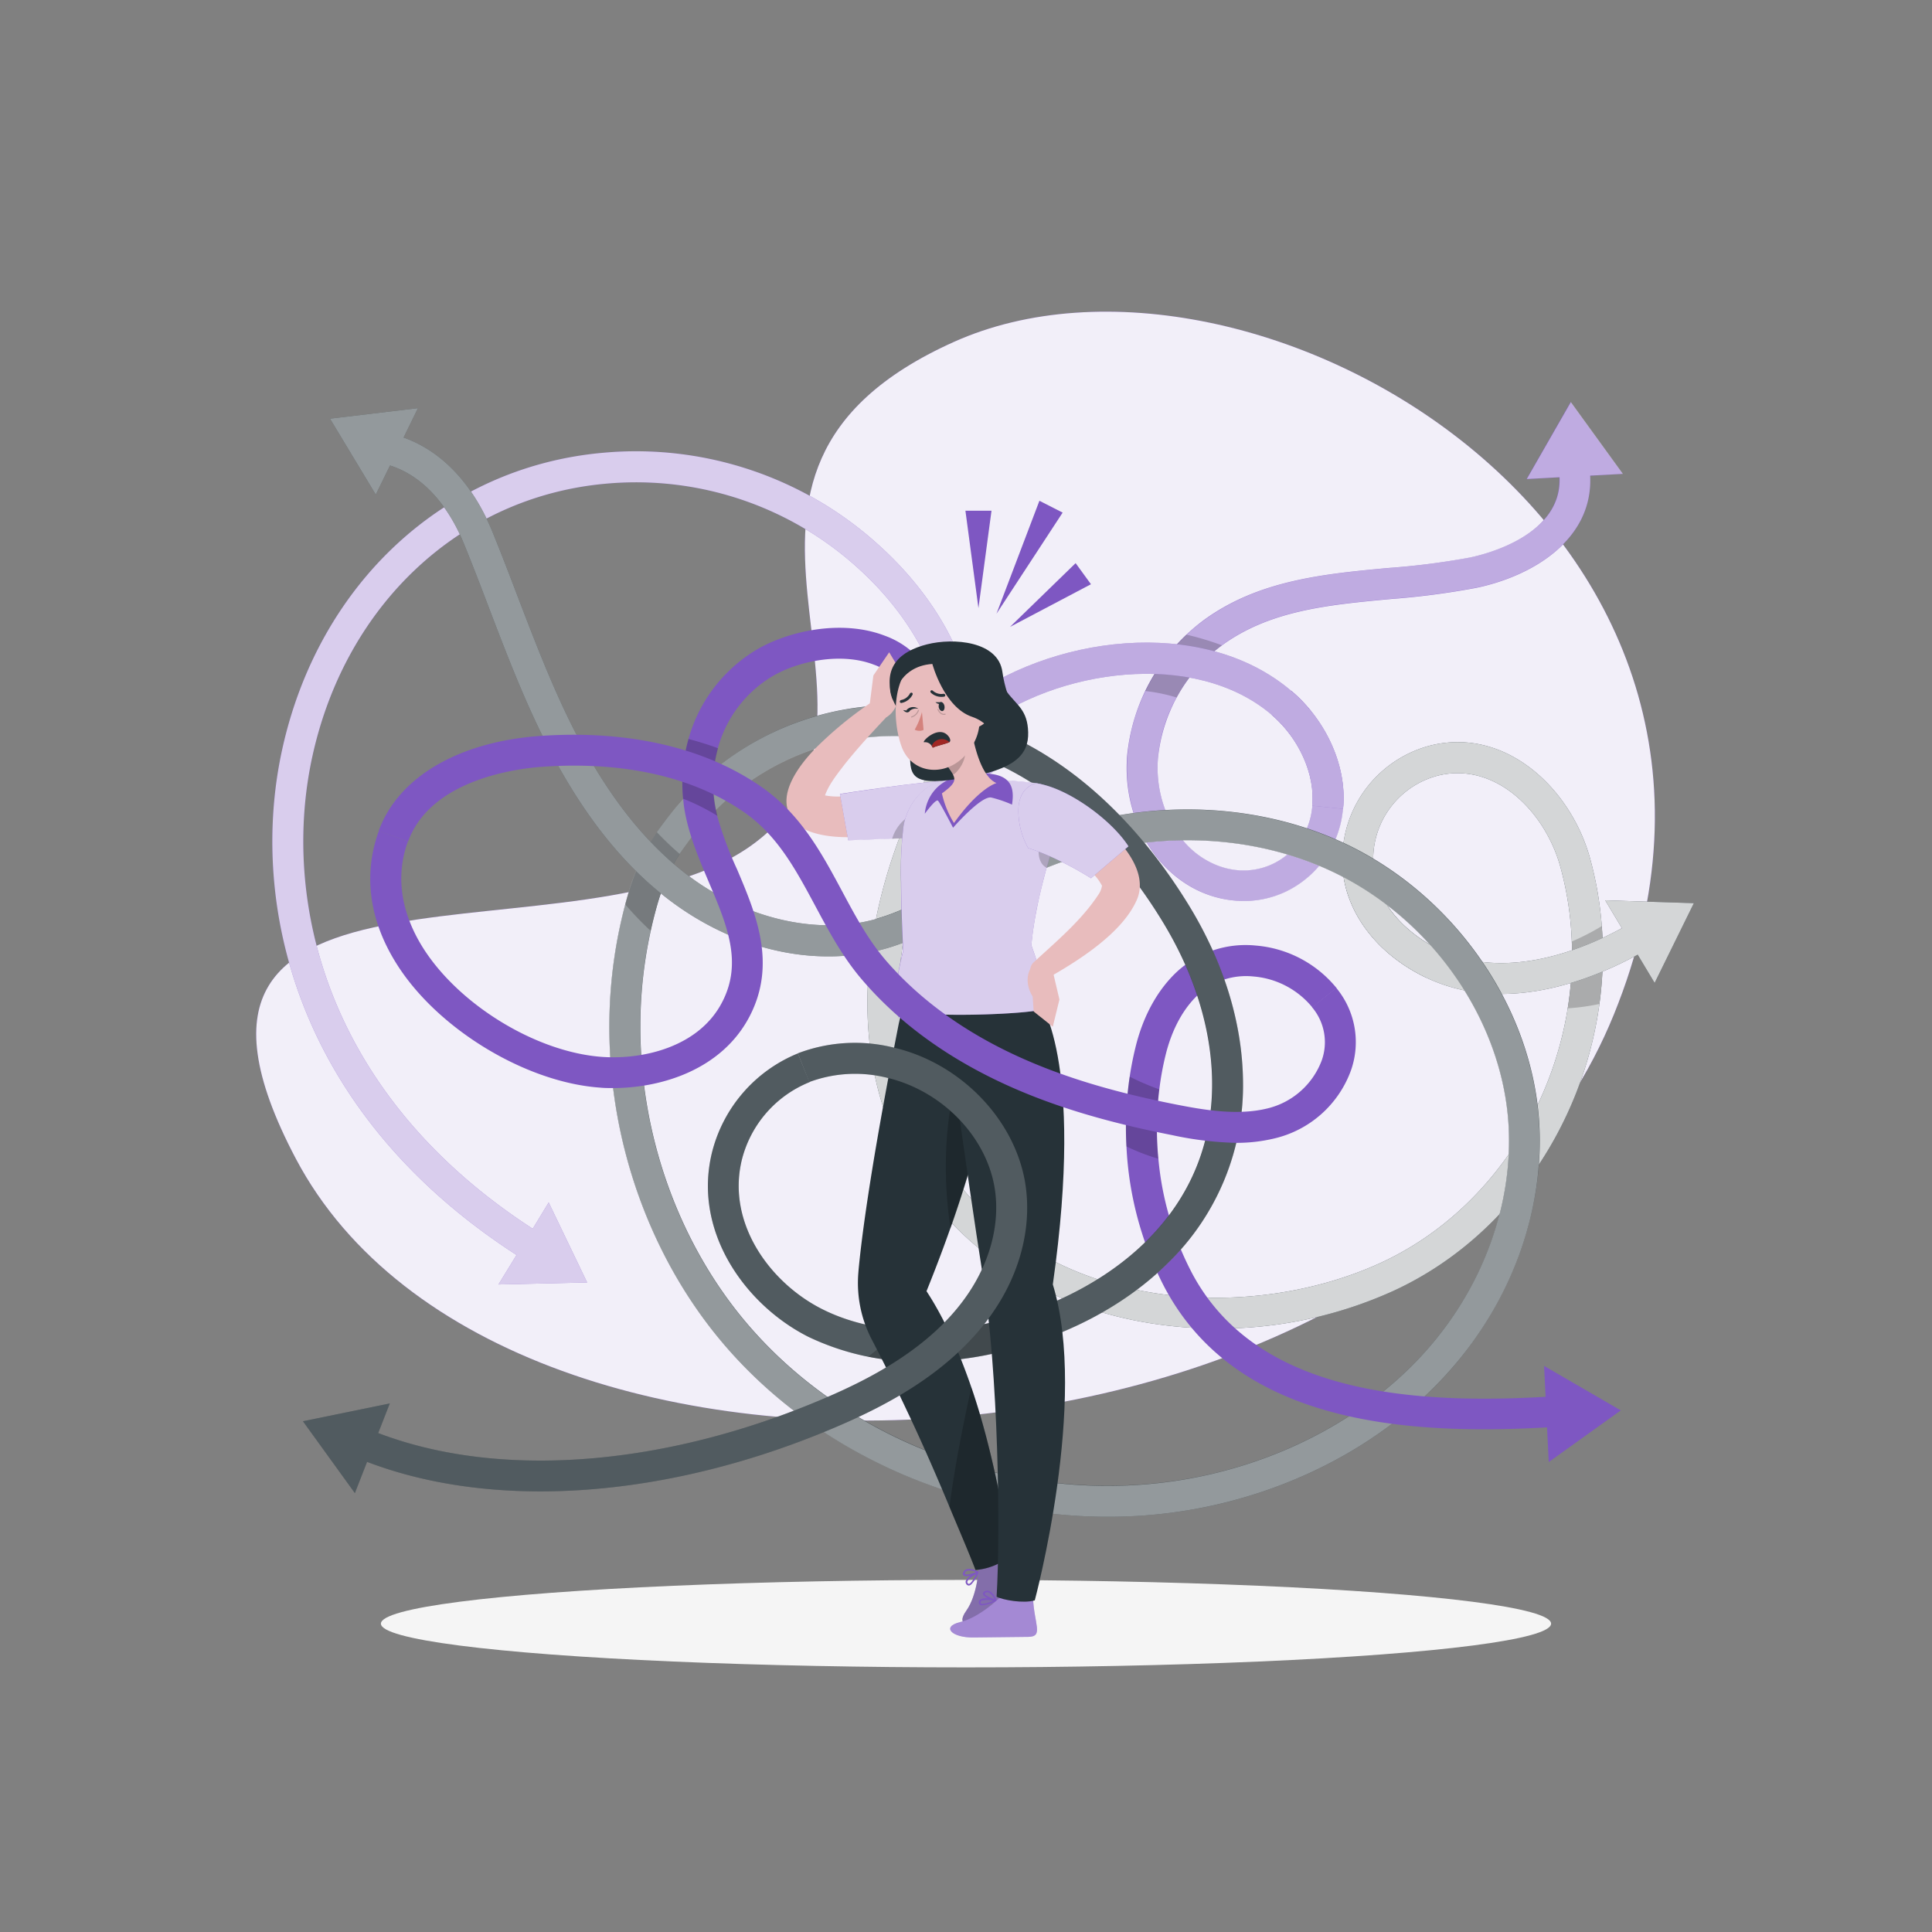 <svg xmlns="http://www.w3.org/2000/svg" viewBox="0 0 500 500"><rect x="0" y="0" width="500" height="500" fill="#808080" stroke="none"/><g id="freepik--background-simple--inject-65"><path d="M246.81,88.51c-76.74,34.52-7.07,96.06-51.38,129.57s-164.78-5.23-118.86,81.8c54,102.22,290.18,88,341.11-37.36S323.55,54,246.81,88.51Z" style="fill:#7E57C2"></path><path d="M246.81,88.51c-76.74,34.52-7.07,96.06-51.38,129.57s-164.78-5.23-118.86,81.8c54,102.22,290.18,88,341.11-37.36S323.55,54,246.81,88.51Z" style="fill:#fff;opacity:0.9"></path></g><g id="freepik--Shadow--inject-65"><ellipse id="freepik--path--inject-65" cx="250" cy="420.2" rx="151.42" ry="11.32" style="fill:#f5f5f5"></ellipse></g><g id="freepik--Character--inject-65"><path d="M227.9,141.5a93.43,93.43,0,0,0-72.07-24.3C115,120.92,82.5,151,73.05,193.87c-8.7,39.48,3.07,93.72,60.63,130.92L129,332.42l22.95-.52L142,311.19,137.87,318c-54-35-65.11-85.61-57-122.38,8.68-39.38,38.39-67,75.7-70.42a85.44,85.44,0,0,1,65.94,22.24c12.78,11.66,21,26.62,21,38.09h8C251.54,171.67,242.48,154.81,227.9,141.5Z" style="fill:#7E57C2"></path><path d="M227.9,141.5a93.43,93.43,0,0,0-72.07-24.3C115,120.92,82.5,151,73.05,193.87c-8.7,39.48,3.07,93.72,60.63,130.92L129,332.42l22.95-.52L142,311.19,137.87,318c-54-35-65.11-85.61-57-122.38,8.68-39.38,38.39-67,75.7-70.42a85.44,85.44,0,0,1,65.94,22.24c12.78,11.66,21,26.62,21,38.09h8C251.54,171.67,242.48,154.81,227.9,141.5Z" style="fill:#fff;opacity:0.7"></path><path d="M413.93,259.82c-4.31,31.69-24.09,60.83-53.34,74.27a109.29,109.29,0,0,1-45.39,9.74,111,111,0,0,1-17.55-1.39c-22.79-3.66-42.46-14.51-55.39-30.56-29-36-18.17-84.73,1.65-118.3l6.89,4.07C232.34,228.91,222,274,248.49,306.86c26.7,33.15,76,35,108.76,20,26.1-12,43.95-37.68,48.47-65.87a88.32,88.32,0,0,0,1.06-17.29,84.23,84.23,0,0,0-3-19.51c-4-14.29-16.8-27-31.46-23.51a22.37,22.37,0,0,0-16.74,24.67c1.35,9.76,9.66,17,17,20.45L369.12,253c-11.92-5.69-19.95-15.62-21.46-26.59a30.43,30.43,0,0,1,22.81-33.54c19.35-4.61,36,11.21,41,29.15a91.3,91.3,0,0,1,3.07,17.69A95.2,95.2,0,0,1,413.93,259.82Z" style="fill:#263238"></path><g style="opacity:0.8"><path d="M413.93,259.82c-4.31,31.69-24.09,60.83-53.34,74.27a109.29,109.29,0,0,1-45.39,9.74,111,111,0,0,1-17.55-1.39c-22.79-3.66-42.46-14.51-55.39-30.56-29-36-18.17-84.73,1.65-118.3l6.89,4.07C232.34,228.91,222,274,248.49,306.86c26.7,33.15,76,35,108.76,20,26.1-12,43.95-37.68,48.47-65.87a88.32,88.32,0,0,0,1.06-17.29,84.23,84.23,0,0,0-3-19.51c-4-14.29-16.8-27-31.46-23.51a22.37,22.37,0,0,0-16.74,24.67c1.35,9.76,9.66,17,17,20.45L369.12,253c-11.92-5.69-19.95-15.62-21.46-26.59a30.43,30.43,0,0,1,22.81-33.54c19.35-4.61,36,11.21,41,29.15a91.3,91.3,0,0,1,3.07,17.69A95.2,95.2,0,0,1,413.93,259.82Z" style="fill:#fff"></path></g><path d="M413.93,259.82a54.8,54.8,0,0,1-8.21,1.13,88.32,88.32,0,0,0,1.06-17.29,62.91,62.91,0,0,0,7.78-4A95.2,95.2,0,0,1,413.93,259.82Z" style="opacity:0.2"></path><path d="M438.37,233.74,415.43,233l4.32,7.21c-9.95,5.42-29.95,13.81-47.19,5.59-7.32-3.49-15.63-10.69-17-20.45l-7.92,1.09c1.51,11,9.54,20.9,21.46,26.58a44.5,44.5,0,0,0,19.33,4.21c14.36,0,27.73-5.95,35.41-10.16l4.38,7.3Z" style="fill:#263238"></path><path d="M438.37,233.74,415.43,233l4.32,7.21c-9.95,5.42-29.95,13.81-47.19,5.59-7.32-3.49-15.63-10.69-17-20.45l-7.92,1.09c1.51,11,9.54,20.9,21.46,26.58a44.5,44.5,0,0,0,19.33,4.21c14.36,0,27.73-5.95,35.41-10.16l4.38,7.3Z" style="fill:#fff;opacity:0.8"></path><path d="M419.94,122.64l-13.47-18.58L395.06,124l8.48-.45c.67,15-19,19.87-23.11,20.73A191.64,191.64,0,0,1,359.18,147c-16.52,1.54-33.6,3.14-47.82,13.62a49.68,49.68,0,0,0-19.65,34.89c-1.11,13.44,4.79,26.42,15,33.07a27.81,27.81,0,0,0,15.15,4.6,25.5,25.5,0,0,0,11.07-2.5,26.27,26.27,0,0,0,14.63-21.35c1.1-10.69-4.12-22.66-13.29-30.48L329.11,185c7.12,6.07,11.35,15.54,10.52,23.57a18.08,18.08,0,0,1-10.12,14.95c-5.85,2.8-12.56,2.22-18.41-1.59-7.69-5-12.27-15.32-11.42-25.71a41.5,41.5,0,0,1,16.42-29.1c12.43-9.16,27.68-10.59,43.82-12.09a200.9,200.9,0,0,0,22.15-2.9c14.43-3,30.29-12.38,29.46-29Z" style="fill:#7E57C2"></path><path d="M411.53,123.09c.83,16.61-15,26-29.46,29a200.9,200.9,0,0,1-22.15,2.9c-16.09,1.5-31.29,2.92-43.7,12l-.12.09a41.31,41.31,0,0,0-11.6,13.42,39.58,39.58,0,0,0-4.82,15.68c-.85,10.39,3.73,20.72,11.42,25.71,5.85,3.81,12.56,4.39,18.41,1.59a18.08,18.08,0,0,0,10.12-14.95c.62-6-1.61-12.88-5.79-18.49,3.16-1.29,5.73-3.2,5.51-6,6,7.4,9.12,16.75,8.24,25.28A26.28,26.28,0,0,1,333,230.69a25.64,25.64,0,0,1-11.07,2.5,27.84,27.84,0,0,1-15.15-4.6c-10.24-6.65-16.14-19.64-15-33.07a47.14,47.14,0,0,1,4.68-16.7,50.1,50.1,0,0,1,10.67-14.59,44.55,44.55,0,0,1,4.3-3.6c14.22-10.48,31.3-12.08,47.82-13.62a189.74,189.74,0,0,0,21.26-2.77c4.09-.85,23.77-5.76,23.1-20.73l-8.48.46,11.41-19.92,13.47,18.59Z" style="fill:#fff;opacity:0.5"></path><path d="M316.22,167l-.12.09a41.31,41.31,0,0,0-11.6,13.42,44.13,44.13,0,0,0-8.11-1.67,50.1,50.1,0,0,1,10.67-14.59A73.56,73.56,0,0,1,316.22,167Z" style="opacity:0.2"></path><path d="M347.59,209.34l-8-.82c.83-8-3.4-17.5-10.52-23.57-20-17-55.82-11.78-75.49,3.6l-4.92-6.31c22.57-17.64,62.35-23.21,85.6-3.38C343.47,186.68,348.69,198.65,347.59,209.34Z" style="fill:#7E57C2"></path><g style="opacity:0.5"><path d="M347.59,209.34l-8-.82c.83-8-3.4-17.5-10.52-23.57-20-17-55.82-11.78-75.49,3.6l-4.92-6.31c22.57-17.64,62.35-23.21,85.6-3.38C343.47,186.68,348.69,198.65,347.59,209.34Z" style="fill:#fff"></path></g><path d="M286.74,392.54c-37.39,0-74.72-16.08-98.94-44.09-19.32-22.35-30.29-52.74-30.1-83.4A122.9,122.9,0,0,1,162.38,232c3.41-11.89,8.92-19.36,16.13-26.91a73.21,73.21,0,0,1,62.24-22l-1,7.93a65.21,65.21,0,0,0-55.43,19.54c-7.76,8.14-11.62,14.53-14.22,23.6a115,115,0,0,0-4.37,30.89c-.18,28.75,10.08,57.22,28.15,78.12,28.7,33.2,77.08,48.52,120.39,38.11,21.81-5.25,41.28-16.51,54.81-31.72,14.7-16.51,22.48-37.73,21.34-58.21-1.52-27.29-20-53.78-45.91-65.91-24.86-11.63-56.26-10.49-82,3-3.33,1.74-6.67,3.73-9.9,5.66-7.33,4.36-14.9,8.88-23.46,11.32l-2.2-7.69c7.56-2.16,14.36-6.21,21.57-10.5,3.32-2,6.76-4,10.27-5.87,27.87-14.62,62-15.83,89.07-3.16,28.53,13.35,48.83,42.57,50.51,72.72,1.25,22.57-7.26,45.89-23.35,64-14.61,16.42-35.54,28.55-58.92,34.18A126.07,126.07,0,0,1,286.74,392.54Z" style="fill:#263238"></path><g style="opacity:0.5"><path d="M375,354.93c-14.61,16.42-35.54,28.55-58.93,34.17a125.42,125.42,0,0,1-29.37,3.44c-37.38,0-74.72-16.08-98.94-44.1-19.31-22.34-30.28-52.74-30.09-83.39a123.32,123.32,0,0,1,4.11-31q.27-1,.57-2.07A57,57,0,0,1,170,215.37a78.62,78.62,0,0,1,8.48-10.29,73.21,73.21,0,0,1,62.25-21.94l-1,7.93a65.2,65.2,0,0,0-55.42,19.54A68.8,68.8,0,0,0,175.9,221a48.32,48.32,0,0,0-5.83,13.2c-.63,2.21-1.2,4.44-1.69,6.7a115.52,115.52,0,0,0-2.68,24.19c-.18,28.74,10.08,57.21,28.15,78.11,28.7,33.21,77.08,48.53,120.38,38.11,21.82-5.24,41.29-16.5,54.82-31.71,14.7-16.51,22.48-37.73,21.34-58.21-1.52-27.29-20-53.78-45.92-65.92-24.85-11.63-56.25-10.48-82,3-3.33,1.74-6.67,3.73-9.9,5.66-7.33,4.36-14.9,8.88-23.46,11.32l-2.2-7.69c7.56-2.16,14.36-6.21,21.56-10.51,3.33-2,6.77-4,10.28-5.87,27.87-14.61,62-15.82,89.06-3.15,28.54,13.35,48.84,42.57,50.52,72.71C399.63,313.53,391.12,336.85,375,354.93Z" style="fill:#fff"></path></g><path d="M175.9,221a48.32,48.32,0,0,0-5.83,13.2c-.63,2.21-1.2,4.44-1.69,6.7a82.81,82.81,0,0,1-6.57-6.84q.27-1,.57-2.07A57,57,0,0,1,170,215.37,80.39,80.39,0,0,0,175.9,221Z" style="opacity:0.2"></path><path d="M258.8,221.4c-3.51,1.84-7,3.89-10.27,5.87-7.21,4.29-14,8.34-21.57,10.5-15.53,4.45-34.54-.05-49.59-11.74-12.4-9.62-22.87-23.93-32-43.75-4.21-9.12-7.88-18.73-11.43-28-2.08-5.46-4.24-11.11-6.49-16.63-5.08-12.44-13.09-20.87-23-24.42l3.72-7.6L85.4,108.35,97.25,128l3.69-7.53c10.73,3.42,16.49,13.78,19.1,20.19,2.22,5.44,4.36,11,6.43,16.46,3.59,9.41,7.31,19.14,11.63,28.51,9.69,21,20.93,36.29,34.36,46.72,12.74,9.89,27.61,15.16,41.83,15.16a54,54,0,0,0,14.87-2c8.56-2.44,16.13-7,23.46-11.32,3.23-1.93,6.57-3.92,9.9-5.66Z" style="fill:#263238"></path><path d="M258.8,221.4c-3.51,1.84-7,3.89-10.27,5.87-7.21,4.29-14,8.34-21.57,10.5-15.53,4.45-34.54-.05-49.59-11.74-12.4-9.62-22.87-23.93-32-43.75-4.21-9.12-7.88-18.73-11.43-28-2.08-5.46-4.24-11.11-6.49-16.63-5.08-12.44-13.09-20.87-23-24.42l3.72-7.6L85.4,108.35,97.25,128l3.69-7.53c10.73,3.42,16.49,13.78,19.1,20.19,2.22,5.44,4.36,11,6.43,16.46,3.59,9.41,7.31,19.14,11.63,28.51,9.69,21,20.93,36.29,34.36,46.72,12.74,9.89,27.61,15.16,41.83,15.16a54,54,0,0,0,14.87-2c8.56-2.44,16.13-7,23.46-11.32,3.23-1.93,6.57-3.92,9.9-5.66Z" style="fill:#fff;opacity:0.5"></path><circle cx="248.07" cy="188.13" r="14.61" transform="translate(7.98 386.34) rotate(-76.72)" style="fill:#7E57C2"></circle><circle cx="248.07" cy="188.13" r="14.61" transform="translate(7.98 386.34) rotate(-76.72)" style="fill:#fff;opacity:0.5"></circle><path d="M406.81,369c-7.36.52-15,.9-22.75.9-32.77,0-66.52-6.69-82.54-36.47a87.84,87.84,0,0,1-10-36.78,89.93,89.93,0,0,1,.85-18.05q.57-3.78,1.47-7.47c2-8.27,5.83-15.14,11-19.87A26.27,26.27,0,0,1,325,244.71a30.1,30.1,0,0,1,20.9,11l-6.27,5a22,22,0,0,0-15.27-8,18.39,18.39,0,0,0-14.08,4.53c-4,3.65-7,9.14-8.64,15.87a74.73,74.73,0,0,0-1.61,8.84,82.22,82.22,0,0,0-.24,17.95,79,79,0,0,0,8.82,29.81c17.62,32.75,61.45,34,97.67,31.38Z" style="fill:#7E57C2"></path><path d="M242.66,178.91,235,181.3a14.16,14.16,0,0,0-8.89-9.3c-8.37-3.23-19.5-.94-26.18,3a31.16,31.16,0,0,0-14.14,18.65,33.71,33.71,0,0,0-1,13.25,35.32,35.32,0,0,0,.81,4.25A95.21,95.21,0,0,0,190.76,225c4.84,11.42,10.33,24.36,3.25,38-7.18,13.83-22.84,18.59-35.37,18.59-1.13,0-2.23,0-3.3-.11-19-1.32-41.53-14.81-52.29-31.39-7.46-11.48-9.18-23.6-5-35.07l7.52,2.74c-4.15,11.39,0,21.5,4.2,28,9.52,14.67,29.36,26.61,46.13,27.77,10.53.73,25-2.55,31-14.19,5.35-10.3,1.24-20-3.52-31.2-2.75-6.49-5.6-13.2-6.47-20.26,0-.39-.09-.79-.13-1.18a41.52,41.52,0,0,1,1.4-15.45,39.14,39.14,0,0,1,17.71-23.16c8.08-4.75,21.89-7.89,33.12-3.56A22.1,22.1,0,0,1,242.66,178.91Z" style="fill:#7E57C2"></path><polygon points="419.46 365.01 399.61 353.5 400.81 378.38 419.46 365.01" style="fill:#7E57C2"></polygon><path d="M184.86,206.89a35.32,35.32,0,0,0,.81,4.25,56.51,56.51,0,0,0-8.88-4.44,41.52,41.52,0,0,1,1.4-15.45c2.44.64,5,1.43,7.63,2.39A33.71,33.71,0,0,0,184.86,206.89Z" style="opacity:0.2"></path><path d="M299.75,299.87a53.07,53.07,0,0,1-8.24-3.18,89.93,89.93,0,0,1,.85-18.05,66.55,66.55,0,0,0,7.63,3.28A82.22,82.22,0,0,0,299.75,299.87Z" style="opacity:0.2"></path><path d="M238.52,352.37A65.39,65.39,0,0,1,209.27,346c-16.25-8.15-30.07-27.18-25-47.77a37.51,37.51,0,0,1,22.23-25.61l3,7.44A29.39,29.39,0,0,0,192,300.11c-4.05,16.53,7.42,32,20.84,38.72,11.46,5.74,26.44,7.08,42.19,3.77,27.42-5.77,59.24-25.72,58.66-63-.21-13.56-4.68-27.82-12.91-41.25-9-14.72-24.64-34.08-47.77-42.77l2.81-7.49c25.26,9.49,42.1,30.29,51.78,46.07,9,14.66,13.86,30.33,14.09,45.32a64.08,64.08,0,0,1-19.4,47.37c-11.46,11.41-27.66,19.77-45.62,23.54A87.83,87.83,0,0,1,238.52,352.37Z" style="fill:#263238"></path><g style="opacity:0.2"><path d="M321.71,279.51a64.08,64.08,0,0,1-19.4,47.37c-9.87,9.83-23.25,17.39-38.25,21.71q-3.63,1.05-7.37,1.83a87.83,87.83,0,0,1-18.17,1.95,74.1,74.1,0,0,1-13.83-1.27A59.48,59.48,0,0,1,209.27,346c-16.25-8.15-30.07-27.18-25-47.77a37.51,37.51,0,0,1,22.23-25.61l3,7.44A29.39,29.39,0,0,0,192,300.11c-4.05,16.53,7.42,32,20.84,38.72a54.08,54.08,0,0,0,19,5.23,77,77,0,0,0,23.23-1.46,94.25,94.25,0,0,0,14.2-4.19c23.11-8.87,44.94-27.87,44.46-58.78-.21-13.56-4.68-27.82-12.91-41.25-9-14.72-24.64-34.08-47.77-42.77l2.81-7.49c25.26,9.49,42.1,30.29,51.78,46.07C316.6,248.85,321.48,264.52,321.71,279.51Z" style="fill:#fff"></path></g><path d="M269.25,338.41a35.56,35.56,0,0,1-5.19,10.18q-3.63,1.05-7.37,1.83a87.83,87.83,0,0,1-18.17,1.95,74.1,74.1,0,0,1-13.83-1.27,38.08,38.08,0,0,0,7.13-7,77,77,0,0,0,23.23-1.46A94.25,94.25,0,0,0,269.25,338.41Z" style="opacity:0.2"></path><path d="M250.77,410.34a.82.82,0,0,1-.76-.51.87.87,0,0,1-.06-.71,3.53,3.53,0,0,1,1.27-1.38c-.76.19-1.51.26-1.83,0s-.23-.49-.07-.87a1.28,1.28,0,0,1,.8-.74c1.17-.4,3,.54,3.12.58a.27.27,0,0,1,.08.07h0l0,0h0a.19.19,0,0,1,0,.08.15.15,0,0,1,0,.07h0a10,10,0,0,1-1.91,3.06A1.17,1.17,0,0,1,250.77,410.34Zm-.39-1.09a.43.43,0,0,0,0,.37c.16.29.3.29.35.29.51,0,1.35-1.37,1.92-2.56C251.82,407.82,250.6,408.61,250.38,409.25Zm-.64-2.26c-.05.12-.12.32,0,.4.28.26,1.63-.06,2.88-.54a3.82,3.82,0,0,0-2.31-.35.74.74,0,0,0-.3.17A.75.75,0,0,0,249.74,407Z" style="fill:#7E57C2"></path><path d="M259.72,400.14c-.48-.49-6.41,5.41-6.41,5.41s-.28,7.17-3.24,11.31,1.21,4.47,5.42.79l10.4-9.1C268.88,405.93,264.69,405.12,259.72,400.14Z" style="fill:#7E57C2"></path><path d="M259.72,400.14c-.48-.49-6.41,5.41-6.41,5.41s-.28,7.17-3.24,11.31,1.21,4.47,5.42.79l10.4-9.1C268.88,405.93,264.69,405.12,259.72,400.14Z" style="fill:#fff;opacity:0.3"></path><path d="M259.72,400.14c-.48-.49-6.41,5.41-6.41,5.41s-.28,7.17-3.24,11.31,1.21,4.47,5.42.79l10.4-9.1C268.88,405.93,264.69,405.12,259.72,400.14Z" style="opacity:0.2"></path><path d="M253.58,415.31a.76.76,0,0,1-.21-.87.87.87,0,0,1,.45-.55,3.61,3.61,0,0,1,1.9-.23c-.69-.34-1.31-.77-1.34-1.2,0-.28.17-.51.55-.69a1.39,1.39,0,0,1,1.11,0c1.16.45,1.9,2.34,1.93,2.43a.16.16,0,0,1,0,.1h0a.06.06,0,0,1,0,0h0l-.05.07a.1.1,0,0,1-.05,0h0a10.94,10.94,0,0,1-3.55,1.07A1.17,1.17,0,0,1,253.58,415.31Zm.46-1.05a.45.45,0,0,0-.24.29c-.08.32,0,.4.07.43.4.31,2-.16,3.21-.68A5.71,5.71,0,0,0,254,414.26Zm1.09-2.1c-.11,0-.31.16-.3.27,0,.37,1.25,1,2.52,1.44a3.58,3.58,0,0,0-1.48-1.74.83.83,0,0,0-.34-.07A.88.88,0,0,0,255.13,412.16Z" style="fill:#7E57C2"></path><path d="M267.34,413.4c0-.66-8.54,0-8.54,0s-5.18,5.17-10.26,6.38-2.2,4.11,3.49,4l14.09-.16C270.17,423.57,267.6,420.3,267.34,413.4Z" style="fill:#7E57C2"></path><path d="M267.34,413.4c0-.66-8.54,0-8.54,0s-5.18,5.17-10.26,6.38-2.2,4.11,3.49,4l14.09-.16C270.17,423.57,267.6,420.3,267.34,413.4Z" style="fill:#fff;opacity:0.3"></path><path d="M225.67,346.78c3.11,5.94,6.24,12.34,9.24,18.73,4,8.44,7.66,16.9,10.81,24.46,2.25,5.4,5.19,12.21,6.74,16.33a15.87,15.87,0,0,0,9-3.66c-1.15-7.42-4.24-26.67-10.08-43.61-3.07-8.92-6.89-17.71-11.6-24.87,22-54.51,17.77-75.32,17.77-75.32l-23.38-1.72s-4.22,20.43-7.76,41.4h0c-1.84,11-3.49,22.13-4.25,30.56v.08A31.73,31.73,0,0,0,225.67,346.78Z" style="fill:#263238"></path><path d="M246,317.94c3.27-9.28,5.68-17.33,7.42-24.24-1.32-5.49-3.29-10.22-6.09-13.11C247.28,280.59,242.62,295.63,246,317.94Z" style="opacity:0.2"></path><path d="M245.72,390c2.25,5.4,5.19,12.21,6.74,16.33a15.87,15.87,0,0,0,9-3.66c-1.15-7.42-4.24-26.67-10.08-43.61C249.37,368.1,247.07,379.58,245.72,390Z" style="opacity:0.2"></path><path d="M243.59,254.93s6.82,50.6,10.73,74.95c4.1,25.58,4.62,66.61,3.6,83.34,1.49.83,6.94,1.84,9.88.95,0,0,13.9-51.72,4.67-81.76,8.41-59.17-3.76-73.66-3.76-73.66Z" style="fill:#263238"></path><path d="M242.48,213.17c-9.32,2.24-25,5.7-34,1.56-10.6-6-1.73-17.09,4.15-22.61a96.92,96.92,0,0,1,13.29-10.63,2.71,2.71,0,0,1,3.42,4.17c-3.68,3.89-7.36,7.93-10.62,12-2.13,2.77-4.51,5.72-5.41,8.8-.14.63,0,.58-.06.1a2.06,2.06,0,0,0-.47-.85s0,0,.08,0c3.58.87,7.57.26,11.43-.18,5.1-.71,10.43-1.78,15.47-2.93,7-1.52,9.61,8.51,2.7,10.56Z" style="fill:#e8bcbd"></path><path d="M245.16,202.15c-5.44-.14-27.79,3.32-27.79,3.32l2.15,12,15.91-.63Z" style="fill:#7E57C2"></path><path d="M245.17,202.15,238,213l-2.56,3.88-4.56.21-11.36.42-2.15-12S239.72,202,245.17,202.15Z" style="fill:#fff;opacity:0.7"></path><path d="M238,213l-2.56,3.88-4.56.21a10.5,10.5,0,0,1,7.62-7.25C238.62,210.24,237.92,212.58,238,213Z" style="opacity:0.2"></path><path d="M224.93,183.47l1.1-8.66,4.09-6,3.25,5.42L232.25,178s1.23,4.91-2.74,7.57Z" style="fill:#e8bcbd"></path><path d="M233.71,246.07c-.36-7.34-.51-12.49-.53-17.71a97.56,97.56,0,0,1,.51-13.33c.37-5.75,4.88-12.25,10.68-12.85,1.61-.17,3.29-.32,4.9-.41a105.22,105.22,0,0,1,14.85.51c1.41.11,2.78.27,4.07.45a7.62,7.62,0,0,1,6.18,10.13c-4.69,14.64-6.77,24.15-7.45,31.76.84,2.33,5.24,14.93,3.44,16.35-2,1.58-35,2.76-37.6,0C230.77,258.83,232.73,249.94,233.71,246.07Z" style="fill:#7E57C2"></path><path d="M274.37,212.86c-.85,2.66-1.62,5.15-2.3,7.49-.09.3-.17.59-.27.88-.32,1.16-.64,2.28-.94,3.36-.74,2.69-1.35,5.17-1.86,7.46a94.25,94.25,0,0,0-2.08,12.58c.84,2.33,5.24,14.92,3.44,16.35-2,1.57-35,2.75-37.6,0-2-2.14,0-11,1-14.91-.36-7.34-.52-12.49-.54-17.71A96.73,96.73,0,0,1,233.7,215c.37-5.76,4.87-12.26,10.68-12.86,1.6-.18,3.28-.33,4.89-.41a103.56,103.56,0,0,1,14.84.51c1.41.11,2.79.27,4.07.44A7.64,7.64,0,0,1,274.37,212.86Z" style="fill:#fff;opacity:0.7"></path><path d="M271.8,221.23c-.32,1.16-.64,2.28-.94,3.36-3.14-1.7-1.78-6.73-1.78-6.73.72-1.71,0-2.63,1.32-2.39A47,47,0,0,0,271.8,221.23Z" style="opacity:0.2"></path><path d="M272.18,250.17l2,8.5-1.72,7.05-4.94-3.94-.27-3.88s-2.87-4.16-.1-8Z" style="fill:#e8bcbd"></path><path d="M274.45,205.25c7.5,5,23.86,16.63,19.94,27.2-3.64,9-15.67,16.42-23.8,21a2.71,2.71,0,0,1-3-4.47c5.9-5.43,12.28-10.77,16.66-17.43a5.43,5.43,0,0,0,.95-2.38c0,.09,0,0-.14-.18-1.21-2.26-3.45-4.31-5.62-6.25a135.78,135.78,0,0,0-11-8.42c-5.62-4.21,0-12.63,6.05-9.06Z" style="fill:#e8bcbd"></path><path d="M268.19,202.73c7.8,1,19.37,9.29,23.86,16.3l-9.7,8.26s-8.35-5.39-16.26-7.81A19.62,19.62,0,0,1,263.58,209C264,203.31,268.19,202.73,268.19,202.73Z" style="fill:#7E57C2"></path><path d="M268.19,202.73c7.8,1,19.37,9.29,23.86,16.3l-9.7,8.26s-8.35-5.39-16.26-7.81A19.62,19.62,0,0,1,263.58,209C264,203.31,268.19,202.73,268.19,202.73Z" style="fill:#fff;opacity:0.7"></path><path d="M239.35,210.58s.21-8.89,11.12-10.17,12.25,2.63,11.44,7.82a32.47,32.47,0,0,0-5.32-1.82c-2.62-.61-9.94,7.81-9.94,7.81s-3.33-6.44-3.9-7S239.35,210.58,239.35,210.58Z" style="fill:#7E57C2"></path><path d="M231.06,181.1c2.1,4.74,4.94,6.64,4.54,13.56s1.12,8.8,14.11,6.64,16.53-6,16.38-11.78-2.93-7-5.5-10.45-3.15-11.76-13.86-11.12S227.8,173.74,231.06,181.1Z" style="fill:#263238"></path><path d="M251.19,187.34c.66,4.9,2.6,13.59,6.7,15.32,0,0-4.43,1.13-11,10.34a24.64,24.64,0,0,1-3.12-7.67c4.51-3.28,3.53-3.88,1.48-7.05Z" style="fill:#e8bcbd"></path><path d="M248.78,191.8l-3.5,6.47a15,15,0,0,1,1.26,2.33c1.78-1.07,3.65-4.28,3.16-6.39A7.31,7.31,0,0,0,248.78,191.8Z" style="opacity:0.2"></path><path d="M253.39,178.65c.38,7.84.7,11.14-2.72,15.76-5.16,7-14.69,6.2-17.36-1.25-2.4-6.71-2.61-18.41,4.53-22.73A10.05,10.05,0,0,1,253.39,178.65Z" style="fill:#e8bcbd"></path><path d="M238.6,184.28a19.47,19.47,0,0,1-1.88,4.56,2.64,2.64,0,0,0,2.3.07Z" style="fill:#d4827d"></path><path d="M256.62,184.63a6.32,6.32,0,0,1-3.35,3.46c-2,.8-3.13-1.11-2.72-3.26.37-1.93,1.84-4.68,3.9-4.56S257.41,182.67,256.62,184.63Z" style="fill:#e8bcbd"></path><path d="M235.74,179.29a.35.35,0,0,1,.28,0,.38.38,0,0,1,.13.52,4.06,4.06,0,0,1-2.88,2.12.35.35,0,0,1-.39-.35.41.41,0,0,1,.36-.42,3.24,3.24,0,0,0,2.26-1.7A.46.46,0,0,1,235.74,179.29Z" style="fill:#263238"></path><path d="M241.12,178.64a.3.3,0,0,0-.25.12.38.38,0,0,0,.06.53,4,4,0,0,0,3.44,1,.35.35,0,0,0,.25-.46.42.42,0,0,0-.49-.27,3.26,3.26,0,0,1-2.72-.8A.4.4,0,0,0,241.12,178.64Z" style="fill:#263238"></path><path d="M244.34,182.41a1.42,1.42,0,0,1,.07.22c.14.65-.06,1.27-.46,1.38s-.85-.3-1-.94a1.45,1.45,0,0,1,0-.5h0c0-.43.2-.79.5-.87S244.15,181.9,244.34,182.41Z" style="fill:#263238"></path><path d="M243.68,181.74H242.1S243.14,182.72,243.68,181.74Z" style="fill:#263238"></path><path d="M245.71,192.07c-1.15.54-4.39,1.22-4.28,1.49a2.42,2.42,0,0,0-.3-.51h0a2,2,0,0,0-2-.95c-.61-.25,4.17-4.9,6.55-1.26C246,191.44,246,191.83,245.71,192.07Z" style="fill:#263238"></path><path d="M245.71,192.07c-1.15.54-4.39,1.22-4.28,1.49a2.42,2.42,0,0,0-.3-.51h0A2.82,2.82,0,0,1,245.71,192.07Z" style="fill:#a02724"></path><path d="M244.29,185c-1.12,0-1.66-1.32-1.66-1.34a.13.13,0,0,1,.07-.17.14.14,0,0,1,.17.08c0,.05.57,1.38,1.68,1.14a.13.13,0,1,1,.06.25A1.27,1.27,0,0,1,244.29,185Z" style="opacity:0.2"></path><path d="M235.43,184l-1.69-.23S234.71,184.94,235.43,184Z" style="fill:#263238"></path><path d="M234.54,183.85a2.25,2.25,0,0,1,3.14-.4,2.42,2.42,0,0,0-2.48.76Z" style="fill:#263238"></path><path d="M235.91,185.69a.13.13,0,0,1-.12-.08.13.13,0,0,1,.08-.17,2.67,2.67,0,0,0,1.68-1.6.13.13,0,0,1,.16-.09.14.14,0,0,1,.1.16,2.92,2.92,0,0,1-1.85,1.77Z" style="opacity:0.2"></path><path d="M241.29,171.83s3,11.21,10.25,13.67,6.88,10.12,4.24,11.7c0,0,6,1,7.48-4.66s-2.77-10.71-3.84-18.65S246.8,165,239.9,166.76s-11.67,5.76-8.84,14.34C231.06,181.1,232.16,172.46,241.29,171.83Z" style="fill:#263238"></path><path d="M320,295.77a86.83,86.83,0,0,1-16.64-2c-17.24-3.38-30.94-7.53-43.09-13.08-15-6.86-27.43-15.87-36.86-26.78-5.24-6-8.9-12.9-12.45-19.52-5.06-9.43-9.83-18.34-18.63-24.36-16.8-11.5-37.67-12.64-52.22-11.57-6.62.49-28.67,3.32-34.5,19.32L98,215.05c5-13.84,20.54-23,41.43-24.56,15.82-1.16,38.61.14,57.33,12.95,10.41,7.12,15.87,17.32,21.16,27.18,3.49,6.53,6.8,12.69,11.45,18.07,8.67,10,20.16,18.35,34.13,24.73,11.57,5.28,24.7,9.26,41.31,12.51,7.26,1.42,15.63,2.78,23.16.94a20,20,0,0,0,14.08-12.4,14,14,0,0,0-2.5-13.81l6.27-5a22,22,0,0,1,3.8,21.38,27.85,27.85,0,0,1-19.74,17.57A41.85,41.85,0,0,1,320,295.77Z" style="fill:#7E57C2"></path><path d="M265.53,307.62c-2.12-17.28-16.76-32.69-34.81-36.64a41.5,41.5,0,0,0-24.24,1.62l2.94,7.44A34,34,0,0,1,229,278.79c14.84,3.25,26.86,15.78,28.58,29.8,1.05,8.5-1.36,17.68-6.77,25.84-9.44,14.24-25.71,22.41-37.14,27.32-41.59,17.87-84.33,21.14-115.79,9.12l3-7.66-22.48,4.61,13.44,18.6L95,378.33c13.37,5.11,28.6,7.64,44.85,7.64,24.33,0,50.94-5.67,77-16.87,12.37-5.31,30-14.23,40.65-30.25C264,329.1,266.81,318,265.53,307.62Z" style="fill:#263238"></path><path d="M265.53,307.62c-2.12-17.28-16.76-32.69-34.81-36.64a41.5,41.5,0,0,0-24.24,1.62l2.94,7.44A34,34,0,0,1,229,278.79c14.84,3.25,26.86,15.78,28.58,29.8,1.05,8.5-1.36,17.68-6.77,25.84-9.44,14.24-25.71,22.41-37.14,27.32-41.59,17.87-84.33,21.14-115.79,9.12l3-7.66-22.48,4.61,13.44,18.6L95,378.33c13.37,5.11,28.6,7.64,44.85,7.64,24.33,0,50.94-5.67,77-16.87,12.37-5.31,30-14.23,40.65-30.25C264,329.1,266.81,318,265.53,307.62Z" style="fill:#fff;opacity:0.2"></path></g><g id="freepik--Lines--inject-65"><polygon points="253.22 157.38 249.85 132.17 256.6 132.17 253.22 157.38 253.22 157.38" style="fill:#7E57C2"></polygon><polygon points="257.89 158.83 269 129.6 275.01 132.66 257.89 158.83 257.89 158.83" style="fill:#7E57C2"></polygon><polygon points="261.39 162.24 278.37 145.74 282.34 151.2 261.39 162.24 261.39 162.24" style="fill:#7E57C2"></polygon></g></svg>
